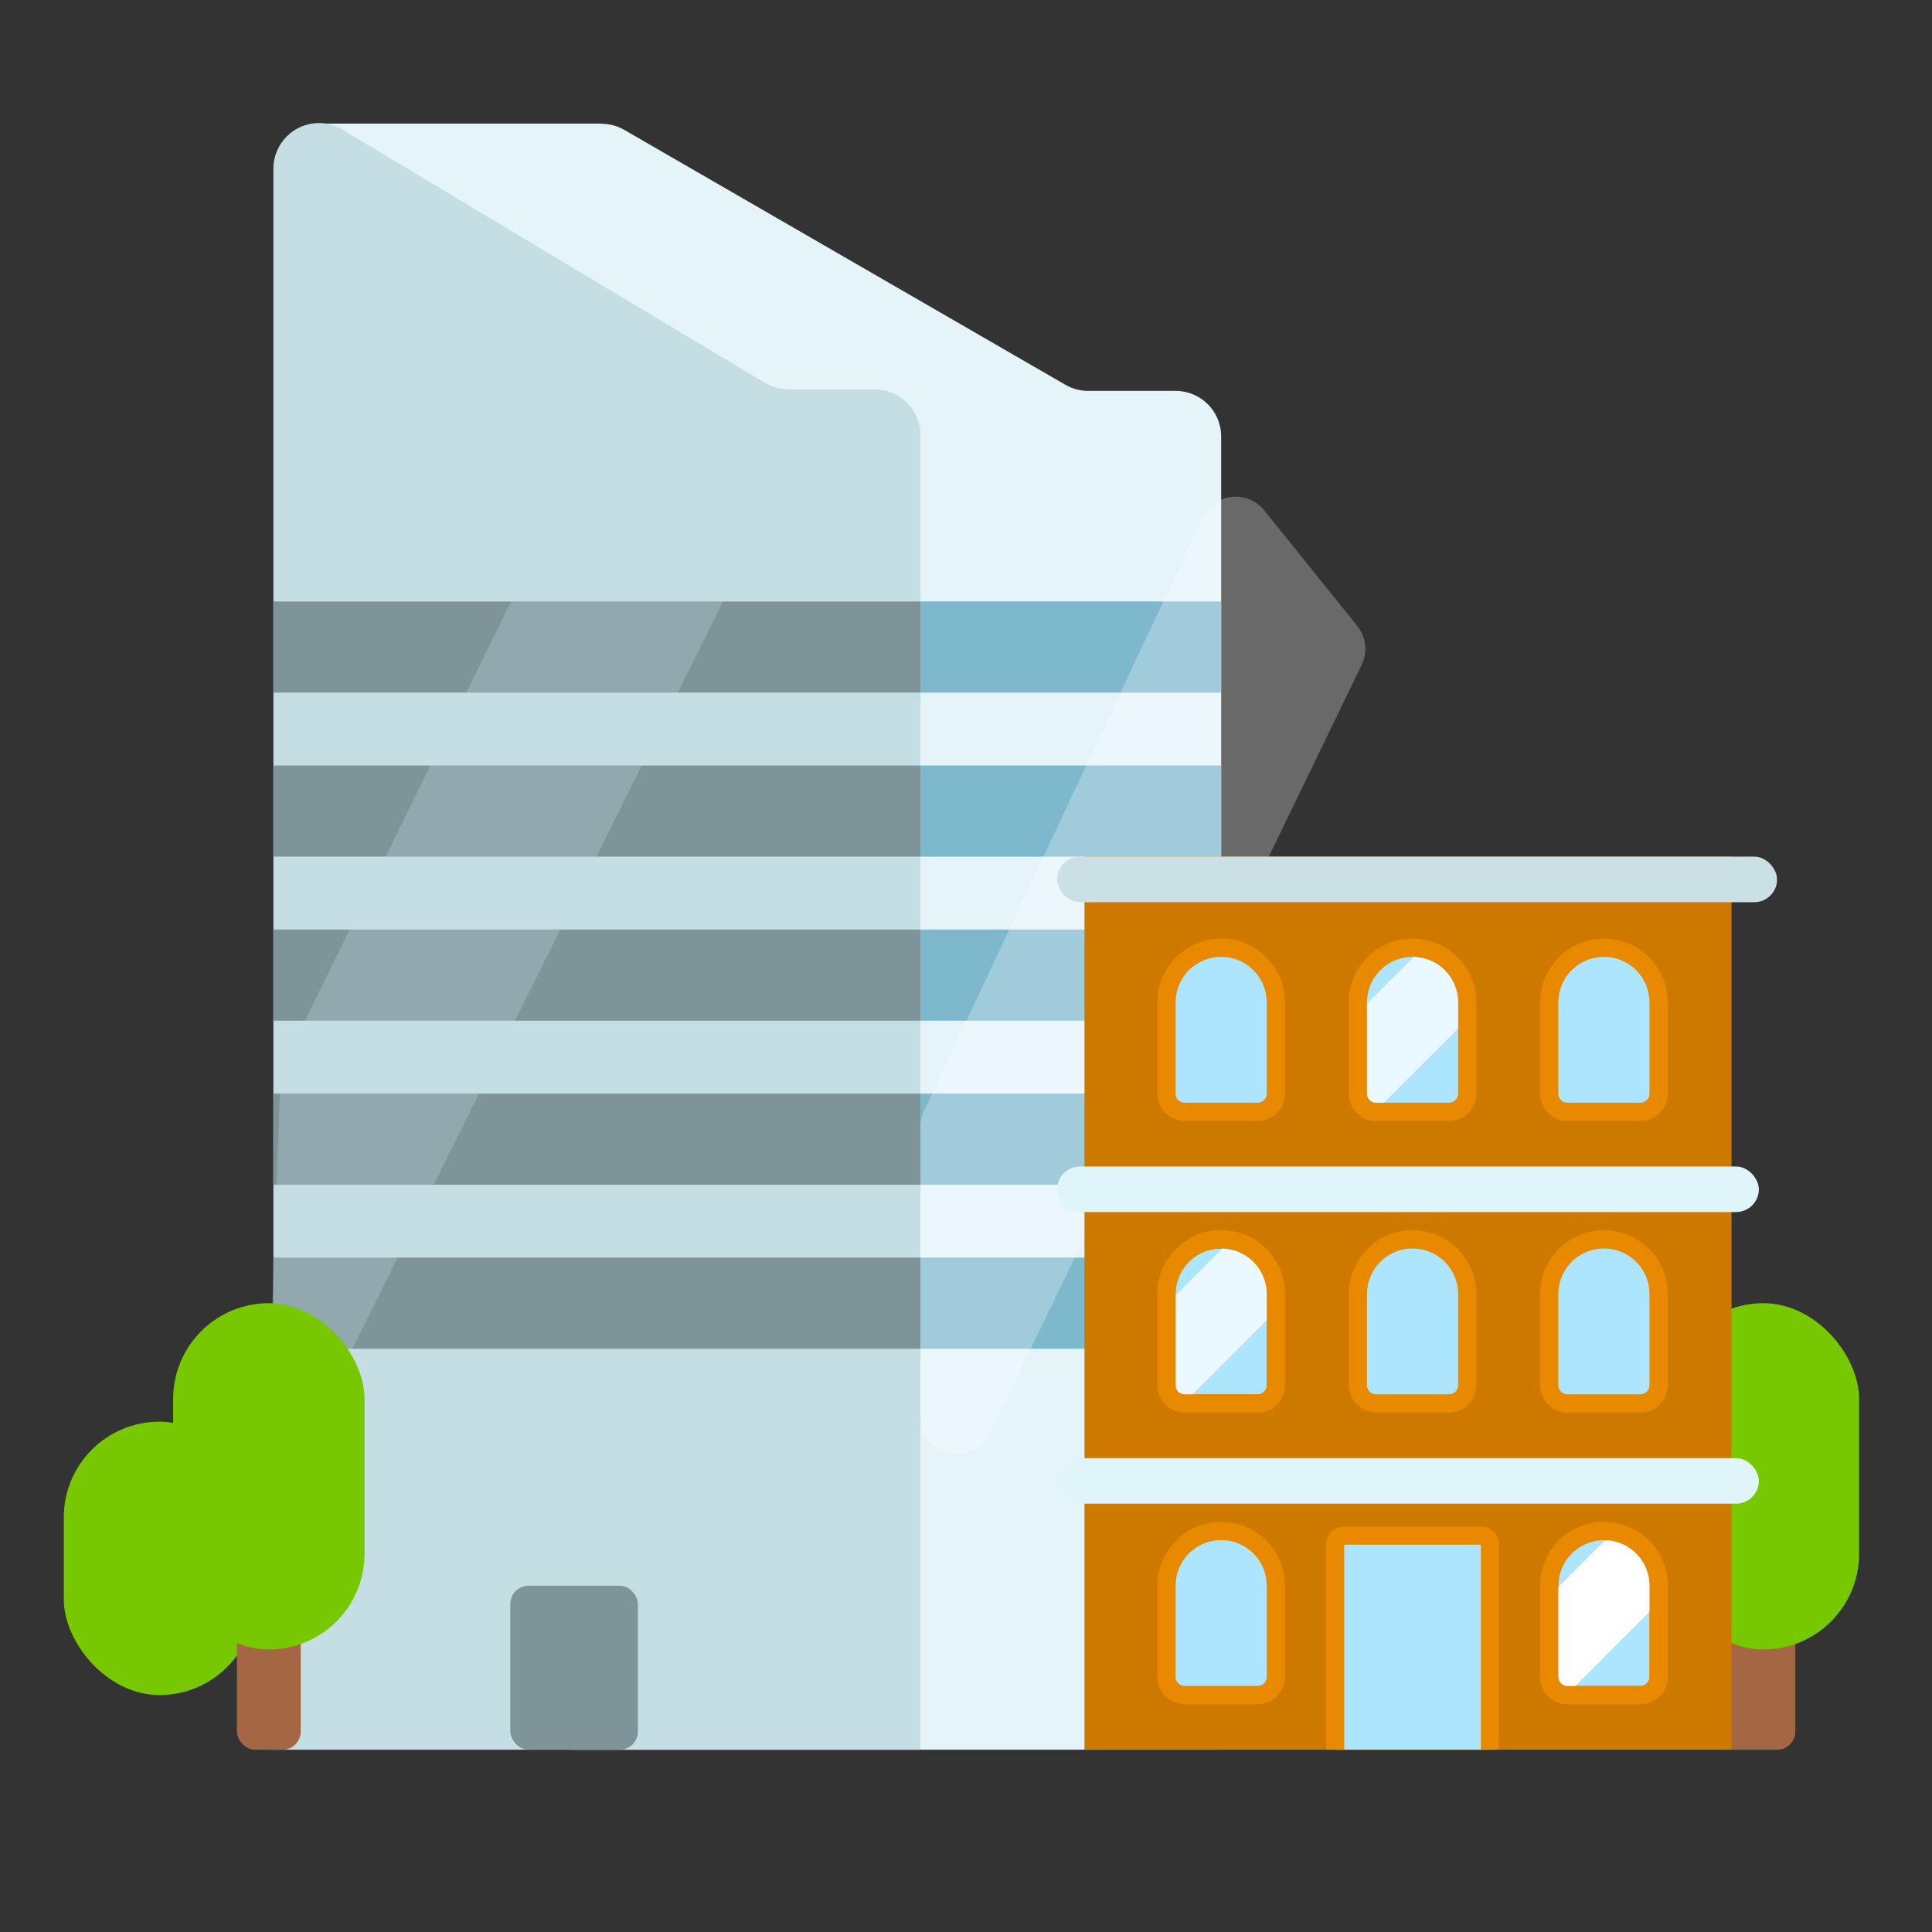 <?xml version="1.0" encoding="UTF-8"?><svg width="212px" height="212px" viewBox="0 0 212 212" version="1.1" xmlns="http://www.w3.org/2000/svg" xmlns:xlink="http://www.w3.org/1999/xlink"><rect x="0" y="0" width="212" height="212" fill="#333333" stroke="none"/><title>city</title><desc>Created with Sketch.</desc><defs><path d="M5,0 C7.761,-5.07265313e-16 10,2.239 10,5 L10,15 C10,15.552 9.552,16 9,16 L1,16 C0.448,16 6.76353751e-17,15.552 0,15 L0,5 C-3.38176876e-16,2.239 2.239,5.07265313e-16 5,0 Z" id="path-1"/><path d="M5,0 C7.761,-5.07265313e-16 10,2.239 10,5 L10,15 C10,15.552 9.552,16 9,16 L1,16 C0.448,16 6.76353751e-17,15.552 0,15 L0,5 C-3.38176876e-16,2.239 2.239,5.07265313e-16 5,0 Z" id="path-3"/><path d="M134.134,137.002 L134,137 C136.761,137 139,139.239 139,142 L139,144.863 L130.863,153 L130,153 C129.448,153 129,152.552 129,152 L129,142.137 L134.134,137.002 Z" id="path-5"/><path d="M176.134,169.002 L176,169 C178.761,169 181,171.239 181,174 L181,176.863 L172.863,185 L172,185 C171.448,185 171,184.552 171,184 L171,174.136 L176.134,169.002 Z" id="path-7"/></defs><g id="city" stroke="none" stroke-width="1" fill="none" fill-rule="evenodd"><path d="M68.507,14.254 L116.907,42.222 C117.667,42.661 118.53,42.893 119.409,42.893 L129,42.893 C131.761,42.893 134,45.131 134,47.893 L134,192 L134,192 L62.702,192 L61.005,18.632 C60.978,15.871 63.195,13.61 65.956,13.583 C66.851,13.574 67.732,13.806 68.507,14.254 Z" id="Rectangle" fill="#E4F4F8"/><rect id="Rectangle" fill="#7DB8CD" x="63" y="138" width="71" height="10"/><rect id="Rectangle-Copy-2" fill="#7DB8CD" x="63" y="120" width="71" height="10"/><rect id="Rectangle-Copy-2" fill="#7DB8CD" x="63" y="102" width="71" height="10"/><rect id="Rectangle" fill="#E4F4F8" x="35" y="13.562" width="31" height="19.438"/><rect id="Rectangle-Copy-2" fill="#7DB8CD" x="63" y="84" width="71" height="10"/><rect id="Rectangle-Copy-2" fill="#7DB8CD" x="63" y="66" width="71" height="10"/><path d="M37.571,14.216 L83.947,42.023 C84.724,42.489 85.613,42.735 86.519,42.735 L96,42.735 C98.761,42.735 101,44.974 101,47.735 L101,192 L101,192 L30,192 L30,18.504 C30,15.743 32.239,13.504 35,13.504 C35.906,13.504 36.794,13.75 37.571,14.216 Z" id="Rectangle" fill="#C5DEE3"/><rect id="Rectangle" fill="#7E9499" x="30" y="138" width="71" height="10"/><path d="M110.728,53.618 L125.935,59.506 C127.377,60.065 128.368,61.403 128.48,62.945 L135.303,156.409 C135.464,158.612 133.808,160.529 131.605,160.69 C130.075,160.801 128.617,160.028 127.85,158.7 L111.895,131.065 C111.601,130.556 111.423,129.989 111.373,129.403 L105.298,57.686 C105.111,55.484 106.745,53.549 108.946,53.362 C109.551,53.311 110.161,53.398 110.728,53.618 Z" id="Rectangle" fill="#FFFFFF" opacity="0.265" transform="translate(120.299, 107.024) rotate(-330) translate(-120.299, -107.024)"/><rect id="Rectangle" fill="#7E9499" x="56" y="174" width="14" height="18" rx="2"/><rect id="Rectangle-Copy-2" fill="#7E9499" x="30" y="120" width="71" height="10"/><rect id="Rectangle" fill="#A56644" x="187" y="162" width="10" height="30" rx="2"/><rect id="Rectangle" fill="#78C800" x="183" y="143" width="21" height="38" rx="10.5"/><rect id="Rectangle-Copy-2" fill="#7E9499" x="30" y="102" width="71" height="10"/><rect id="Rectangle-Copy-2" fill="#7E9499" x="30" y="84" width="71" height="10"/><rect id="Rectangle-Copy-2" fill="#7E9499" x="30" y="66" width="71" height="10"/><rect id="Rectangle" fill="#CD7900" x="119" y="94" width="71" height="98"/><path d="M43.193,38.846 L56.317,41.725 C58.06,42.108 59.339,43.599 59.451,45.38 L66.15,151.155 C66.29,153.36 64.616,155.261 62.411,155.4 C60.842,155.5 59.361,154.671 58.625,153.282 L44.242,126.158 C43.978,125.66 43.822,125.112 43.785,124.55 L38.345,43.019 C38.198,40.815 39.865,38.909 42.07,38.762 C42.446,38.736 42.824,38.765 43.193,38.846 Z" id="Rectangle" fill="#C5DEE3" opacity="0.277" transform="translate(52.247, 97.081) rotate(-330) translate(-52.247, -97.081)"/><rect id="Rectangle" fill="#CAE0E5" x="116" y="94" width="79" height="5" rx="2.5"/><rect id="Rectangle" fill="#DFF5FA" x="116" y="128" width="77" height="5" rx="2.5"/><rect id="Rectangle" fill="#DFF5FA" x="116" y="160" width="77" height="5" rx="2.5"/><path d="M143.25,171.75 L165.75,171.75 C166.302,171.75 166.75,172.198 166.75,172.75 L166.75,187.75 C166.75,188.302 166.302,188.75 165.75,188.75 L143.25,188.75 L143.25,188.75" id="Rectangle" stroke="#E88900" stroke-width="2" fill="#ADE5FF" transform="translate(155, 180.25) rotate(-90) translate(-155, -180.25)"/><path d="M134,104 C132.343,104 130.843,104.672 129.757,105.757 C128.672,106.843 128,108.343 128,110 L128,120 C128,120.552 128.224,121.052 128.586,121.414 C128.948,121.776 129.448,122 130,122 L138,122 C138.552,122 139.052,121.776 139.414,121.414 C139.776,121.052 140,120.552 140,120 L140,110 C140,108.343 139.328,106.843 138.243,105.757 C137.157,104.672 135.657,104 134,104 Z" id="Rectangle" stroke="#E88900" stroke-width="2" fill="#ADE5FF"/><g id="Rectangle" transform="translate(150, 105)"/><path d="M176,104 C174.343,104 172.843,104.672 171.757,105.757 C170.672,106.843 170,108.343 170,110 L170,120 C170,120.552 170.224,121.052 170.586,121.414 C170.948,121.776 171.448,122 172,122 L180,122 C180.552,122 181.052,121.776 181.414,121.414 C181.776,121.052 182,120.552 182,120 L182,110 C182,108.343 181.328,106.843 180.243,105.757 C179.157,104.672 177.657,104 176,104 Z" id="Rectangle" stroke="#E88900" stroke-width="2" fill="#ADE5FF"/><rect id="Rectangle" fill="#78C800" x="7" y="156" width="21" height="30" rx="10.5"/><path d="M134,136 C132.343,136 130.843,136.672 129.757,137.757 C128.672,138.843 128,140.343 128,142 L128,152 C128,152.552 128.224,153.052 128.586,153.414 C128.948,153.776 129.448,154 130,154 L138,154 C138.552,154 139.052,153.776 139.414,153.414 C139.776,153.052 140,152.552 140,152 L140,142 C140,140.343 139.328,138.843 138.243,137.757 C137.157,136.672 135.657,136 134,136 Z" id="Rectangle" stroke="#E88900" stroke-width="2" fill="#ADE5FF"/><path d="M155,136 C153.343,136 151.843,136.672 150.757,137.757 C149.672,138.843 149,140.343 149,142 L149,152 C149,152.552 149.224,153.052 149.586,153.414 C149.948,153.776 150.448,154 151,154 L159,154 C159.552,154 160.052,153.776 160.414,153.414 C160.776,153.052 161,152.552 161,152 L161,142 C161,140.343 160.328,138.843 159.243,137.757 C158.157,136.672 156.657,136 155,136 Z" id="Rectangle" stroke="#E88900" stroke-width="2" fill="#ADE5FF"/><path d="M176,136 C174.343,136 172.843,136.672 171.757,137.757 C170.672,138.843 170,140.343 170,142 L170,152 C170,152.552 170.224,153.052 170.586,153.414 C170.948,153.776 171.448,154 172,154 L180,154 C180.552,154 181.052,153.776 181.414,153.414 C181.776,153.052 182,152.552 182,152 L182,142 C182,140.343 181.328,138.843 180.243,137.757 C179.157,136.672 177.657,136 176,136 Z" id="Rectangle" stroke="#E88900" stroke-width="2" fill="#ADE5FF"/><g id="Rectangle" transform="translate(129, 137)"><mask id="mask-2" fill="white"><use xlink:href="#path-1"/></mask><path stroke="#E88900" stroke-width="2" d="M5,-1 C3.343,-1 1.843,-0.328 0.757,0.757 C-0.328,1.843 -1,3.343 -1,5 L-1,15 C-1,15.552 -0.776,16.052 -0.414,16.414 C-0.052,16.776 0.448,17 1,17 L9,17 C9.552,17 10.052,16.776 10.414,16.414 C10.776,16.052 11,15.552 11,15 L11,5 C11,3.343 10.328,1.843 9.243,0.757 C8.157,-0.328 6.657,-1 5,-1 Z"/></g><path d="M134,168 C132.343,168 130.843,168.672 129.757,169.757 C128.672,170.843 128,172.343 128,174 L128,184 C128,184.552 128.224,185.052 128.586,185.414 C128.948,185.776 129.448,186 130,186 L138,186 C138.552,186 139.052,185.776 139.414,185.414 C139.776,185.052 140,184.552 140,184 L140,174 C140,172.343 139.328,170.843 138.243,169.757 C137.157,168.672 135.657,168 134,168 Z" id="Rectangle" stroke="#E88900" stroke-width="2" fill="#ADE5FF"/><path d="M176,168 C174.343,168 172.843,168.672 171.757,169.757 C170.672,170.843 170,172.343 170,174 L170,184 C170,184.552 170.224,185.052 170.586,185.414 C170.948,185.776 171.448,186 172,186 L180,186 C180.552,186 181.052,185.776 181.414,185.414 C181.776,185.052 182,184.552 182,184 L182,174 C182,172.343 181.328,170.843 180.243,169.757 C179.157,168.672 177.657,168 176,168 Z" id="Rectangle" stroke="#E88900" stroke-width="2" fill="#ADE5FF"/><rect id="Rectangle" fill="#A56644" x="26" y="162" width="7" height="30" rx="2"/><rect id="Rectangle" fill="#78C800" x="19" y="143" width="21" height="38" rx="10.5"/><g id="Rectangle" transform="translate(171, 169)"><mask id="mask-4" fill="white"><use xlink:href="#path-3"/></mask><path stroke="#E88900" stroke-width="2" d="M5,-1 C3.343,-1 1.843,-0.328 0.757,0.757 C-0.328,1.843 -1,3.343 -1,5 L-1,15 C-1,15.552 -0.776,16.052 -0.414,16.414 C-0.052,16.776 0.448,17 1,17 L9,17 C9.552,17 10.052,16.776 10.414,16.414 C10.776,16.052 11,15.552 11,15 L11,5 C11,3.343 10.328,1.843 9.243,0.757 C8.157,-0.328 6.657,-1 5,-1 Z"/></g><mask id="mask-6" fill="white"><use xlink:href="#path-5"/></mask><use id="Combined-Shape" fill-opacity="0.75" fill="#FFFFFF" xlink:href="#path-5"/><mask id="mask-8" fill="white"><use xlink:href="#path-7"/></mask><use id="Combined-Shape" fill="#FFFFFF" opacity="0.75" xlink:href="#path-7"/><path d="M155,104 C153.343,104 151.843,104.672 150.757,105.757 C149.672,106.843 149,108.343 149,110 L149,120 C149,120.552 149.224,121.052 149.586,121.414 C149.948,121.776 150.448,122 151,122 L159,122 C159.552,122 160.052,121.776 160.414,121.414 C160.776,121.052 161,120.552 161,120 L161,110 C161,108.343 160.328,106.843 159.243,105.757 C158.157,104.672 156.657,104 155,104 Z" id="Mask" stroke="#E88900" stroke-width="2" fill="#ADE5FF"/><path d="M155.134,105.002 L155,105 C157.761,105 160,107.239 160,110 L160,112.863 L151.863,121 L151,121 C150.448,121 150,120.552 150,120 L150,110.137 L155.134,105.002 Z" id="Combined-Shape" fill-opacity="0.75" fill="#FFFFFF"/></g></svg>